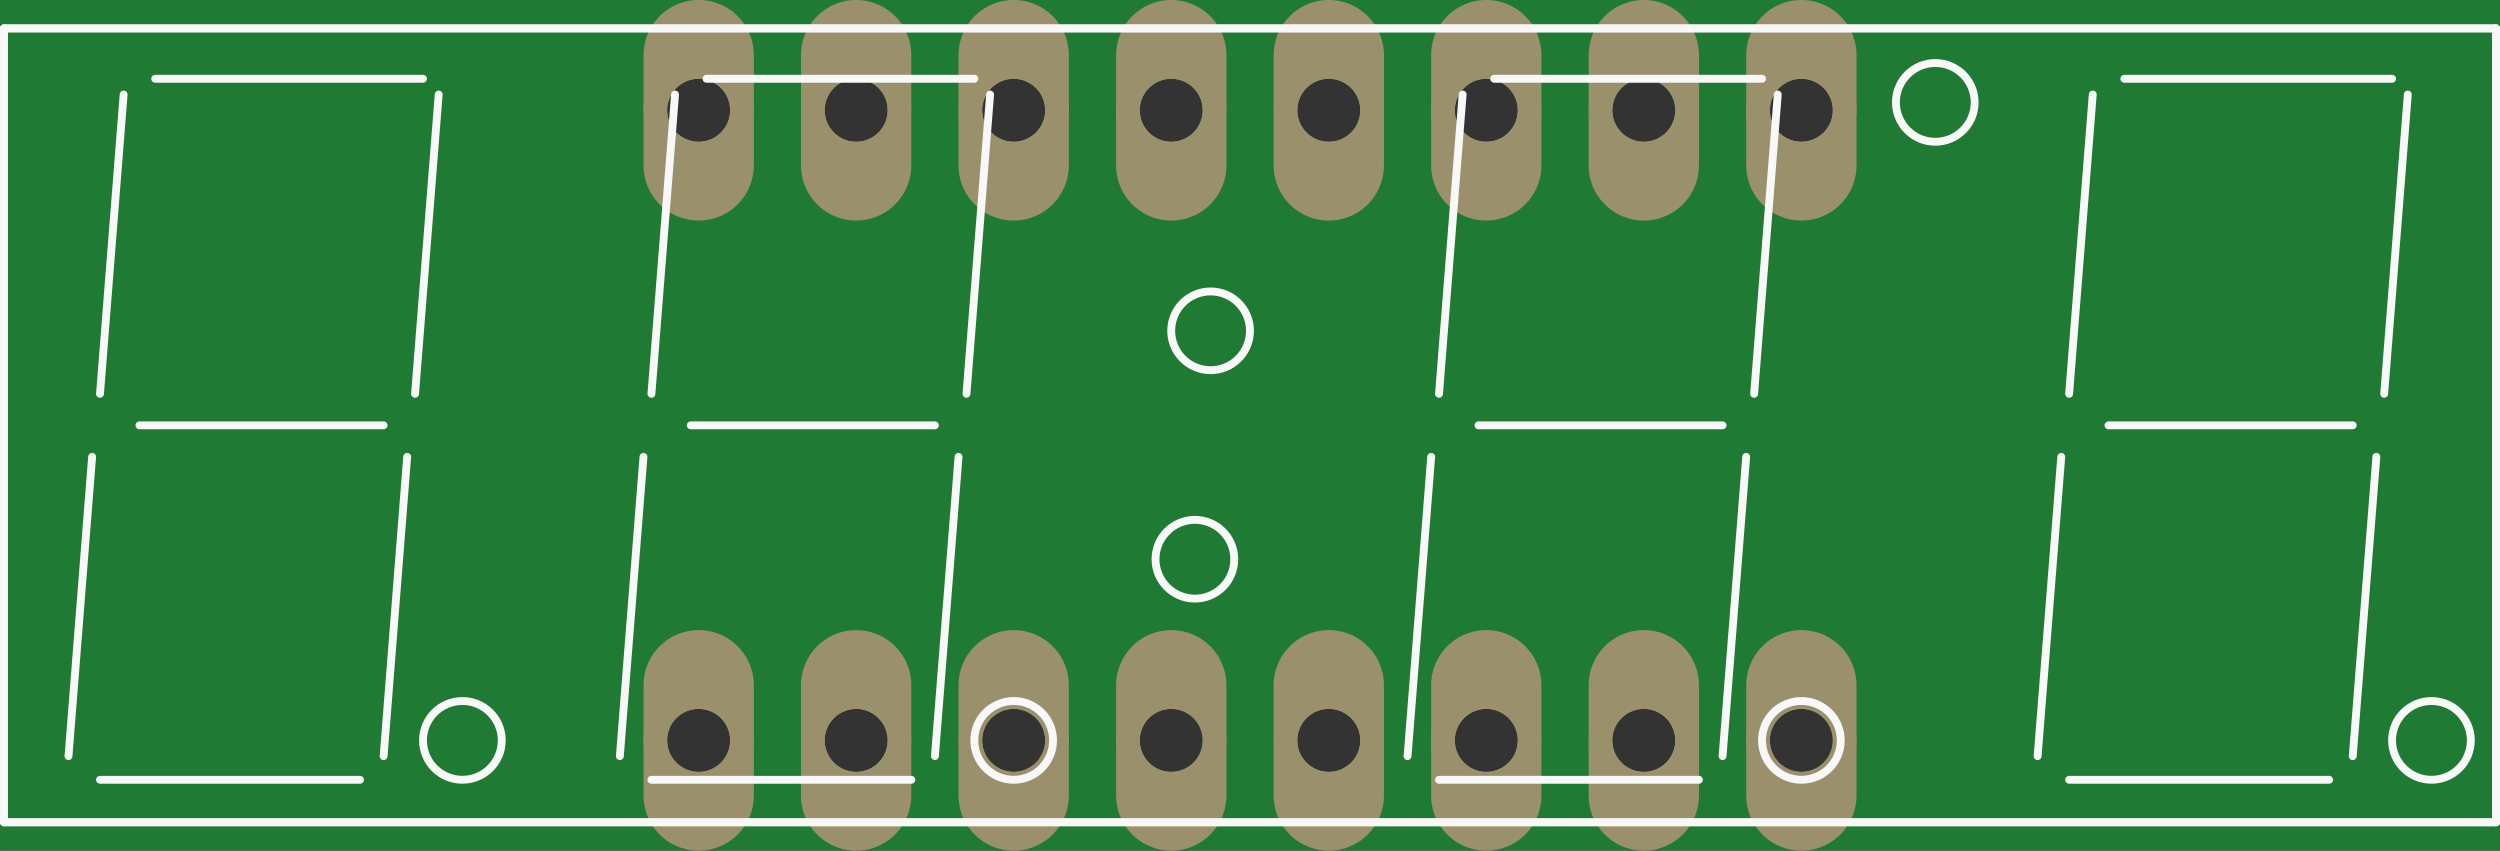 <?xml version='1.0' encoding='UTF-8' standalone='no'?>
<!-- Created with Fritzing (http://www.fritzing.org/) -->
<svg xmlns:svg='http://www.w3.org/2000/svg' xmlns='http://www.w3.org/2000/svg' version='1.2' baseProfile='tiny' x='0in' y='0in' width='1.587in' height='0.54in' viewBox='0 0 40.307 13.716' >
<rect x="0" y="0" width="40.307" height="13.716" fill="#333333" stroke="none"/>
<g id='breadboard'>
<path fill='#1F7A34' stroke='none' stroke-width='0' d='M0,0l40.307,0 0,13.716 -40.307,0 0,-13.716z
M10.755,11.938a0.508,0.508 0 1 0 1.016,0 0.508,0.508 0 1 0 -1.016,0z
M13.296,11.938a0.508,0.508 0 1 0 1.016,0 0.508,0.508 0 1 0 -1.016,0z
M15.835,11.938a0.508,0.508 0 1 0 1.016,0 0.508,0.508 0 1 0 -1.016,0z
M18.375,11.938a0.508,0.508 0 1 0 1.016,0 0.508,0.508 0 1 0 -1.016,0z
M20.916,11.938a0.508,0.508 0 1 0 1.016,0 0.508,0.508 0 1 0 -1.016,0z
M23.456,11.938a0.508,0.508 0 1 0 1.016,0 0.508,0.508 0 1 0 -1.016,0z
M28.535,11.938a0.508,0.508 0 1 0 1.016,0 0.508,0.508 0 1 0 -1.016,0z
M25.995,11.938a0.508,0.508 0 1 0 1.016,0 0.508,0.508 0 1 0 -1.016,0z
M28.535,1.778a0.508,0.508 0 1 0 1.016,0 0.508,0.508 0 1 0 -1.016,0z
M15.835,1.778a0.508,0.508 0 1 0 1.016,0 0.508,0.508 0 1 0 -1.016,0z
M18.375,1.778a0.508,0.508 0 1 0 1.016,0 0.508,0.508 0 1 0 -1.016,0z
M20.916,1.778a0.508,0.508 0 1 0 1.016,0 0.508,0.508 0 1 0 -1.016,0z
M25.995,1.778a0.508,0.508 0 1 0 1.016,0 0.508,0.508 0 1 0 -1.016,0z
M23.456,1.778a0.508,0.508 0 1 0 1.016,0 0.508,0.508 0 1 0 -1.016,0z
M13.296,1.778a0.508,0.508 0 1 0 1.016,0 0.508,0.508 0 1 0 -1.016,0z
M10.755,1.778a0.508,0.508 0 1 0 1.016,0 0.508,0.508 0 1 0 -1.016,0z
'/>
<circle id='connector0pin' connectorname='1' cx='11.264' cy='11.938' r='0.699' stroke='#9A916C' stroke-width='0.381' fill='none' />
<path stroke='none' stroke-width='0' d='m11.264,10.16a0.889,0.889 0 0 1 0.889,0.889l0,1.778a0.889,0.889 0 0 1 -0.889,0.889l-0,0a0.889,0.889 0 0 1 -0.889,-0.889l0,-1.778a0.889,0.889 0 0 1 0.889,-0.889l0,0zM10.755,11.938a0.508,0.508 0 1 0 1.016,0 0.508,0.508 0 1 0 -1.016,0z
' fill='#9A916C' />
<circle id='connector1pin' connectorname='2' cx='13.803' cy='11.938' r='0.699' stroke='#9A916C' stroke-width='0.381' fill='none' />
<path stroke='none' stroke-width='0' d='m13.803,10.16a0.889,0.889 0 0 1 0.889,0.889l0,1.778a0.889,0.889 0 0 1 -0.889,0.889l-0,0a0.889,0.889 0 0 1 -0.889,-0.889l0,-1.778a0.889,0.889 0 0 1 0.889,-0.889l0,0zM13.296,11.938a0.508,0.508 0 1 0 1.016,0 0.508,0.508 0 1 0 -1.016,0z
' fill='#9A916C' />
<circle id='connector2pin' connectorname='3' cx='16.343' cy='11.938' r='0.699' stroke='#9A916C' stroke-width='0.381' fill='none' />
<path stroke='none' stroke-width='0' d='m16.343,10.16a0.889,0.889 0 0 1 0.889,0.889l0,1.778a0.889,0.889 0 0 1 -0.889,0.889l-0,0a0.889,0.889 0 0 1 -0.889,-0.889l0,-1.778a0.889,0.889 0 0 1 0.889,-0.889l0,0zM15.835,11.938a0.508,0.508 0 1 0 1.016,0 0.508,0.508 0 1 0 -1.016,0z
' fill='#9A916C' />
<circle id='connector3pin' connectorname='4' cx='18.884' cy='11.938' r='0.699' stroke='#9A916C' stroke-width='0.381' fill='none' />
<path stroke='none' stroke-width='0' d='m18.884,10.16a0.889,0.889 0 0 1 0.889,0.889l0,1.778a0.889,0.889 0 0 1 -0.889,0.889l-0,0a0.889,0.889 0 0 1 -0.889,-0.889l0,-1.778a0.889,0.889 0 0 1 0.889,-0.889l0,0zM18.375,11.938a0.508,0.508 0 1 0 1.016,0 0.508,0.508 0 1 0 -1.016,0z
' fill='#9A916C' />
<circle id='connector4pin' connectorname='5' cx='21.424' cy='11.938' r='0.699' stroke='#9A916C' stroke-width='0.381' fill='none' />
<path stroke='none' stroke-width='0' d='m21.424,10.16a0.889,0.889 0 0 1 0.889,0.889l0,1.778a0.889,0.889 0 0 1 -0.889,0.889l-0,0a0.889,0.889 0 0 1 -0.889,-0.889l0,-1.778a0.889,0.889 0 0 1 0.889,-0.889l0,0zM20.916,11.938a0.508,0.508 0 1 0 1.016,0 0.508,0.508 0 1 0 -1.016,0z
' fill='#9A916C' />
<circle id='connector5pin' connectorname='6' cx='23.963' cy='11.938' r='0.699' stroke='#9A916C' stroke-width='0.381' fill='none' />
<path stroke='none' stroke-width='0' d='m23.963,10.16a0.889,0.889 0 0 1 0.889,0.889l0,1.778a0.889,0.889 0 0 1 -0.889,0.889l-0,0a0.889,0.889 0 0 1 -0.889,-0.889l0,-1.778a0.889,0.889 0 0 1 0.889,-0.889l0,0zM23.456,11.938a0.508,0.508 0 1 0 1.016,0 0.508,0.508 0 1 0 -1.016,0z
' fill='#9A916C' />
<circle id='connector6pin' connectorname='8' cx='29.044' cy='11.938' r='0.699' stroke='#9A916C' stroke-width='0.381' fill='none' />
<path stroke='none' stroke-width='0' d='m29.044,10.16a0.889,0.889 0 0 1 0.889,0.889l0,1.778a0.889,0.889 0 0 1 -0.889,0.889l-0,0a0.889,0.889 0 0 1 -0.889,-0.889l0,-1.778a0.889,0.889 0 0 1 0.889,-0.889l0,0zM28.535,11.938a0.508,0.508 0 1 0 1.016,0 0.508,0.508 0 1 0 -1.016,0z
' fill='#9A916C' />
<circle id='connector7pin' connectorname='7' cx='26.503' cy='11.938' r='0.699' stroke='#9A916C' stroke-width='0.381' fill='none' />
<path stroke='none' stroke-width='0' d='m26.503,10.16a0.889,0.889 0 0 1 0.889,0.889l0,1.778a0.889,0.889 0 0 1 -0.889,0.889l-0,0a0.889,0.889 0 0 1 -0.889,-0.889l0,-1.778a0.889,0.889 0 0 1 0.889,-0.889l0,0zM25.995,11.938a0.508,0.508 0 1 0 1.016,0 0.508,0.508 0 1 0 -1.016,0z
' fill='#9A916C' />
<circle id='connector8pin' connectorname='9' cx='29.044' cy='1.778' r='0.699' stroke='#9A916C' stroke-width='0.381' fill='none' />
<path stroke='none' stroke-width='0' d='m29.044,0a0.889,0.889 0 0 1 0.889,0.889l0,1.778a0.889,0.889 0 0 1 -0.889,0.889l-0,0a0.889,0.889 0 0 1 -0.889,-0.889l0,-1.778a0.889,0.889 0 0 1 0.889,-0.889l0,0zM28.535,1.778a0.508,0.508 0 1 0 1.016,0 0.508,0.508 0 1 0 -1.016,0z
' fill='#9A916C' />
<circle id='connector9pin' connectorname='14' cx='16.343' cy='1.778' r='0.699' stroke='#9A916C' stroke-width='0.381' fill='none' />
<path stroke='none' stroke-width='0' d='m16.343,0a0.889,0.889 0 0 1 0.889,0.889l0,1.778a0.889,0.889 0 0 1 -0.889,0.889l-0,0a0.889,0.889 0 0 1 -0.889,-0.889l0,-1.778a0.889,0.889 0 0 1 0.889,-0.889l0,0zM15.835,1.778a0.508,0.508 0 1 0 1.016,0 0.508,0.508 0 1 0 -1.016,0z
' fill='#9A916C' />
<circle id='connector10pin' connectorname='13' cx='18.884' cy='1.778' r='0.699' stroke='#9A916C' stroke-width='0.381' fill='none' />
<path stroke='none' stroke-width='0' d='m18.884,0a0.889,0.889 0 0 1 0.889,0.889l0,1.778a0.889,0.889 0 0 1 -0.889,0.889l-0,0a0.889,0.889 0 0 1 -0.889,-0.889l0,-1.778a0.889,0.889 0 0 1 0.889,-0.889l0,0zM18.375,1.778a0.508,0.508 0 1 0 1.016,0 0.508,0.508 0 1 0 -1.016,0z
' fill='#9A916C' />
<circle id='connector11pin' connectorname='12' cx='21.424' cy='1.778' r='0.699' stroke='#9A916C' stroke-width='0.381' fill='none' />
<path stroke='none' stroke-width='0' d='m21.424,0a0.889,0.889 0 0 1 0.889,0.889l0,1.778a0.889,0.889 0 0 1 -0.889,0.889l-0,0a0.889,0.889 0 0 1 -0.889,-0.889l0,-1.778a0.889,0.889 0 0 1 0.889,-0.889l0,0zM20.916,1.778a0.508,0.508 0 1 0 1.016,0 0.508,0.508 0 1 0 -1.016,0z
' fill='#9A916C' />
<circle id='connector12pin' connectorname='10' cx='26.503' cy='1.778' r='0.699' stroke='#9A916C' stroke-width='0.381' fill='none' />
<path stroke='none' stroke-width='0' d='m26.503,0a0.889,0.889 0 0 1 0.889,0.889l0,1.778a0.889,0.889 0 0 1 -0.889,0.889l-0,0a0.889,0.889 0 0 1 -0.889,-0.889l0,-1.778a0.889,0.889 0 0 1 0.889,-0.889l0,0zM25.995,1.778a0.508,0.508 0 1 0 1.016,0 0.508,0.508 0 1 0 -1.016,0z
' fill='#9A916C' />
<circle id='connector13pin' connectorname='11' cx='23.963' cy='1.778' r='0.699' stroke='#9A916C' stroke-width='0.381' fill='none' />
<path stroke='none' stroke-width='0' d='m23.963,0a0.889,0.889 0 0 1 0.889,0.889l0,1.778a0.889,0.889 0 0 1 -0.889,0.889l-0,0a0.889,0.889 0 0 1 -0.889,-0.889l0,-1.778a0.889,0.889 0 0 1 0.889,-0.889l0,0zM23.456,1.778a0.508,0.508 0 1 0 1.016,0 0.508,0.508 0 1 0 -1.016,0z
' fill='#9A916C' />
<circle id='connector14pin' connectorname='15' cx='13.803' cy='1.778' r='0.699' stroke='#9A916C' stroke-width='0.381' fill='none' />
<path stroke='none' stroke-width='0' d='m13.803,0a0.889,0.889 0 0 1 0.889,0.889l0,1.778a0.889,0.889 0 0 1 -0.889,0.889l-0,0a0.889,0.889 0 0 1 -0.889,-0.889l0,-1.778a0.889,0.889 0 0 1 0.889,-0.889l0,0zM13.296,1.778a0.508,0.508 0 1 0 1.016,0 0.508,0.508 0 1 0 -1.016,0z
' fill='#9A916C' />
<circle id='connector15pin' connectorname='16' cx='11.264' cy='1.778' r='0.699' stroke='#9A916C' stroke-width='0.381' fill='none' />
<path stroke='none' stroke-width='0' d='m11.264,0a0.889,0.889 0 0 1 0.889,0.889l0,1.778a0.889,0.889 0 0 1 -0.889,0.889l-0,0a0.889,0.889 0 0 1 -0.889,-0.889l0,-1.778a0.889,0.889 0 0 1 0.889,-0.889l0,0zM10.755,1.778a0.508,0.508 0 1 0 1.016,0 0.508,0.508 0 1 0 -1.016,0z
' fill='#9A916C' />
<line x1='0.064' y1='0.458' x2='40.243' y2='0.458' stroke='#f8f8f8' stroke-width='0.127' stroke-linecap='round'/>
<line x1='0.064' y1='13.258' x2='40.243' y2='13.258' stroke='#f8f8f8' stroke-width='0.127' stroke-linecap='round'/>
<line x1='0.064' y1='0.458' x2='0.064' y2='13.258' stroke='#f8f8f8' stroke-width='0.127' stroke-linecap='round'/>
<line x1='40.243' y1='0.458' x2='40.243' y2='13.258' stroke='#f8f8f8' stroke-width='0.127' stroke-linecap='round'/>
<line x1='1.992' y1='1.524' x2='1.611' y2='6.35' stroke='#f8f8f8' stroke-width='0.127' stroke-linecap='round'/>
<line x1='7.072' y1='1.524' x2='6.691' y2='6.35' stroke='#f8f8f8' stroke-width='0.127' stroke-linecap='round'/>
<line x1='1.484' y1='7.366' x2='1.103' y2='12.192' stroke='#f8f8f8' stroke-width='0.127' stroke-linecap='round'/>
<line x1='6.564' y1='7.366' x2='6.184' y2='12.192' stroke='#f8f8f8' stroke-width='0.127' stroke-linecap='round'/>
<line x1='2.247' y1='6.858' x2='6.184' y2='6.858' stroke='#f8f8f8' stroke-width='0.127' stroke-linecap='round'/>
<line x1='2.501' y1='1.27' x2='6.819' y2='1.27' stroke='#f8f8f8' stroke-width='0.127' stroke-linecap='round'/>
<line x1='1.611' y1='12.573' x2='5.803' y2='12.573' stroke='#f8f8f8' stroke-width='0.127' stroke-linecap='round'/>
<line x1='10.883' y1='1.524' x2='10.502' y2='6.35' stroke='#f8f8f8' stroke-width='0.127' stroke-linecap='round'/>
<line x1='15.963' y1='1.524' x2='15.582' y2='6.35' stroke='#f8f8f8' stroke-width='0.127' stroke-linecap='round'/>
<line x1='10.374' y1='7.366' x2='9.993' y2='12.192' stroke='#f8f8f8' stroke-width='0.127' stroke-linecap='round'/>
<line x1='15.454' y1='7.366' x2='15.073' y2='12.192' stroke='#f8f8f8' stroke-width='0.127' stroke-linecap='round'/>
<line x1='11.136' y1='6.858' x2='15.073' y2='6.858' stroke='#f8f8f8' stroke-width='0.127' stroke-linecap='round'/>
<line x1='11.39' y1='1.27' x2='15.709' y2='1.27' stroke='#f8f8f8' stroke-width='0.127' stroke-linecap='round'/>
<line x1='10.502' y1='12.573' x2='14.693' y2='12.573' stroke='#f8f8f8' stroke-width='0.127' stroke-linecap='round'/>
<line x1='23.582' y1='1.524' x2='23.201' y2='6.35' stroke='#f8f8f8' stroke-width='0.127' stroke-linecap='round'/>
<line x1='28.663' y1='1.524' x2='28.282' y2='6.35' stroke='#f8f8f8' stroke-width='0.127' stroke-linecap='round'/>
<line x1='23.075' y1='7.366' x2='22.694' y2='12.192' stroke='#f8f8f8' stroke-width='0.127' stroke-linecap='round'/>
<line x1='28.154' y1='7.366' x2='27.773' y2='12.192' stroke='#f8f8f8' stroke-width='0.127' stroke-linecap='round'/>
<line x1='23.837' y1='6.858' x2='27.773' y2='6.858' stroke='#f8f8f8' stroke-width='0.127' stroke-linecap='round'/>
<line x1='24.09' y1='1.27' x2='28.409' y2='1.27' stroke='#f8f8f8' stroke-width='0.127' stroke-linecap='round'/>
<line x1='23.201' y1='12.573' x2='27.392' y2='12.573' stroke='#f8f8f8' stroke-width='0.127' stroke-linecap='round'/>
<line x1='33.742' y1='1.524' x2='33.361' y2='6.35' stroke='#f8f8f8' stroke-width='0.127' stroke-linecap='round'/>
<line x1='38.822' y1='1.524' x2='38.441' y2='6.35' stroke='#f8f8f8' stroke-width='0.127' stroke-linecap='round'/>
<line x1='33.234' y1='7.366' x2='32.853' y2='12.192' stroke='#f8f8f8' stroke-width='0.127' stroke-linecap='round'/>
<line x1='38.315' y1='7.366' x2='37.934' y2='12.192' stroke='#f8f8f8' stroke-width='0.127' stroke-linecap='round'/>
<line x1='33.996' y1='6.858' x2='37.934' y2='6.858' stroke='#f8f8f8' stroke-width='0.127' stroke-linecap='round'/>
<line x1='34.251' y1='1.27' x2='38.569' y2='1.27' stroke='#f8f8f8' stroke-width='0.127' stroke-linecap='round'/>
<line x1='33.361' y1='12.573' x2='37.553' y2='12.573' stroke='#f8f8f8' stroke-width='0.127' stroke-linecap='round'/>
<line x1='0.064' y1='0.458' x2='0.064' y2='13.258' stroke='#f8f8f8' stroke-width='0.127' stroke-linecap='round'/>
<line x1='0.064' y1='0.458' x2='40.243' y2='0.458' stroke='#f8f8f8' stroke-width='0.127' stroke-linecap='round'/>
<line x1='0.064' y1='13.258' x2='40.243' y2='13.258' stroke='#f8f8f8' stroke-width='0.127' stroke-linecap='round'/>
<line x1='40.243' y1='0.458' x2='40.243' y2='13.258' stroke='#f8f8f8' stroke-width='0.127' stroke-linecap='round'/>
<circle cx='7.454' cy='11.938' r='0.635' stroke='#f8f8f8' stroke-width='0.127' fill='none' />
<circle cx='16.343' cy='11.938' r='0.635' stroke='#f8f8f8' stroke-width='0.127' fill='none' />
<circle cx='29.044' cy='11.938' r='0.635' stroke='#f8f8f8' stroke-width='0.127' fill='none' />
<circle cx='39.203' cy='11.938' r='0.635' stroke='#f8f8f8' stroke-width='0.127' fill='none' />
<circle cx='19.518' cy='5.334' r='0.635' stroke='#f8f8f8' stroke-width='0.127' fill='none' />
<circle cx='19.265' cy='9.017' r='0.635' stroke='#f8f8f8' stroke-width='0.127' fill='none' />
<circle cx='31.203' cy='1.651' r='0.635' stroke='#f8f8f8' stroke-width='0.127' fill='none' />
</g>
</svg>